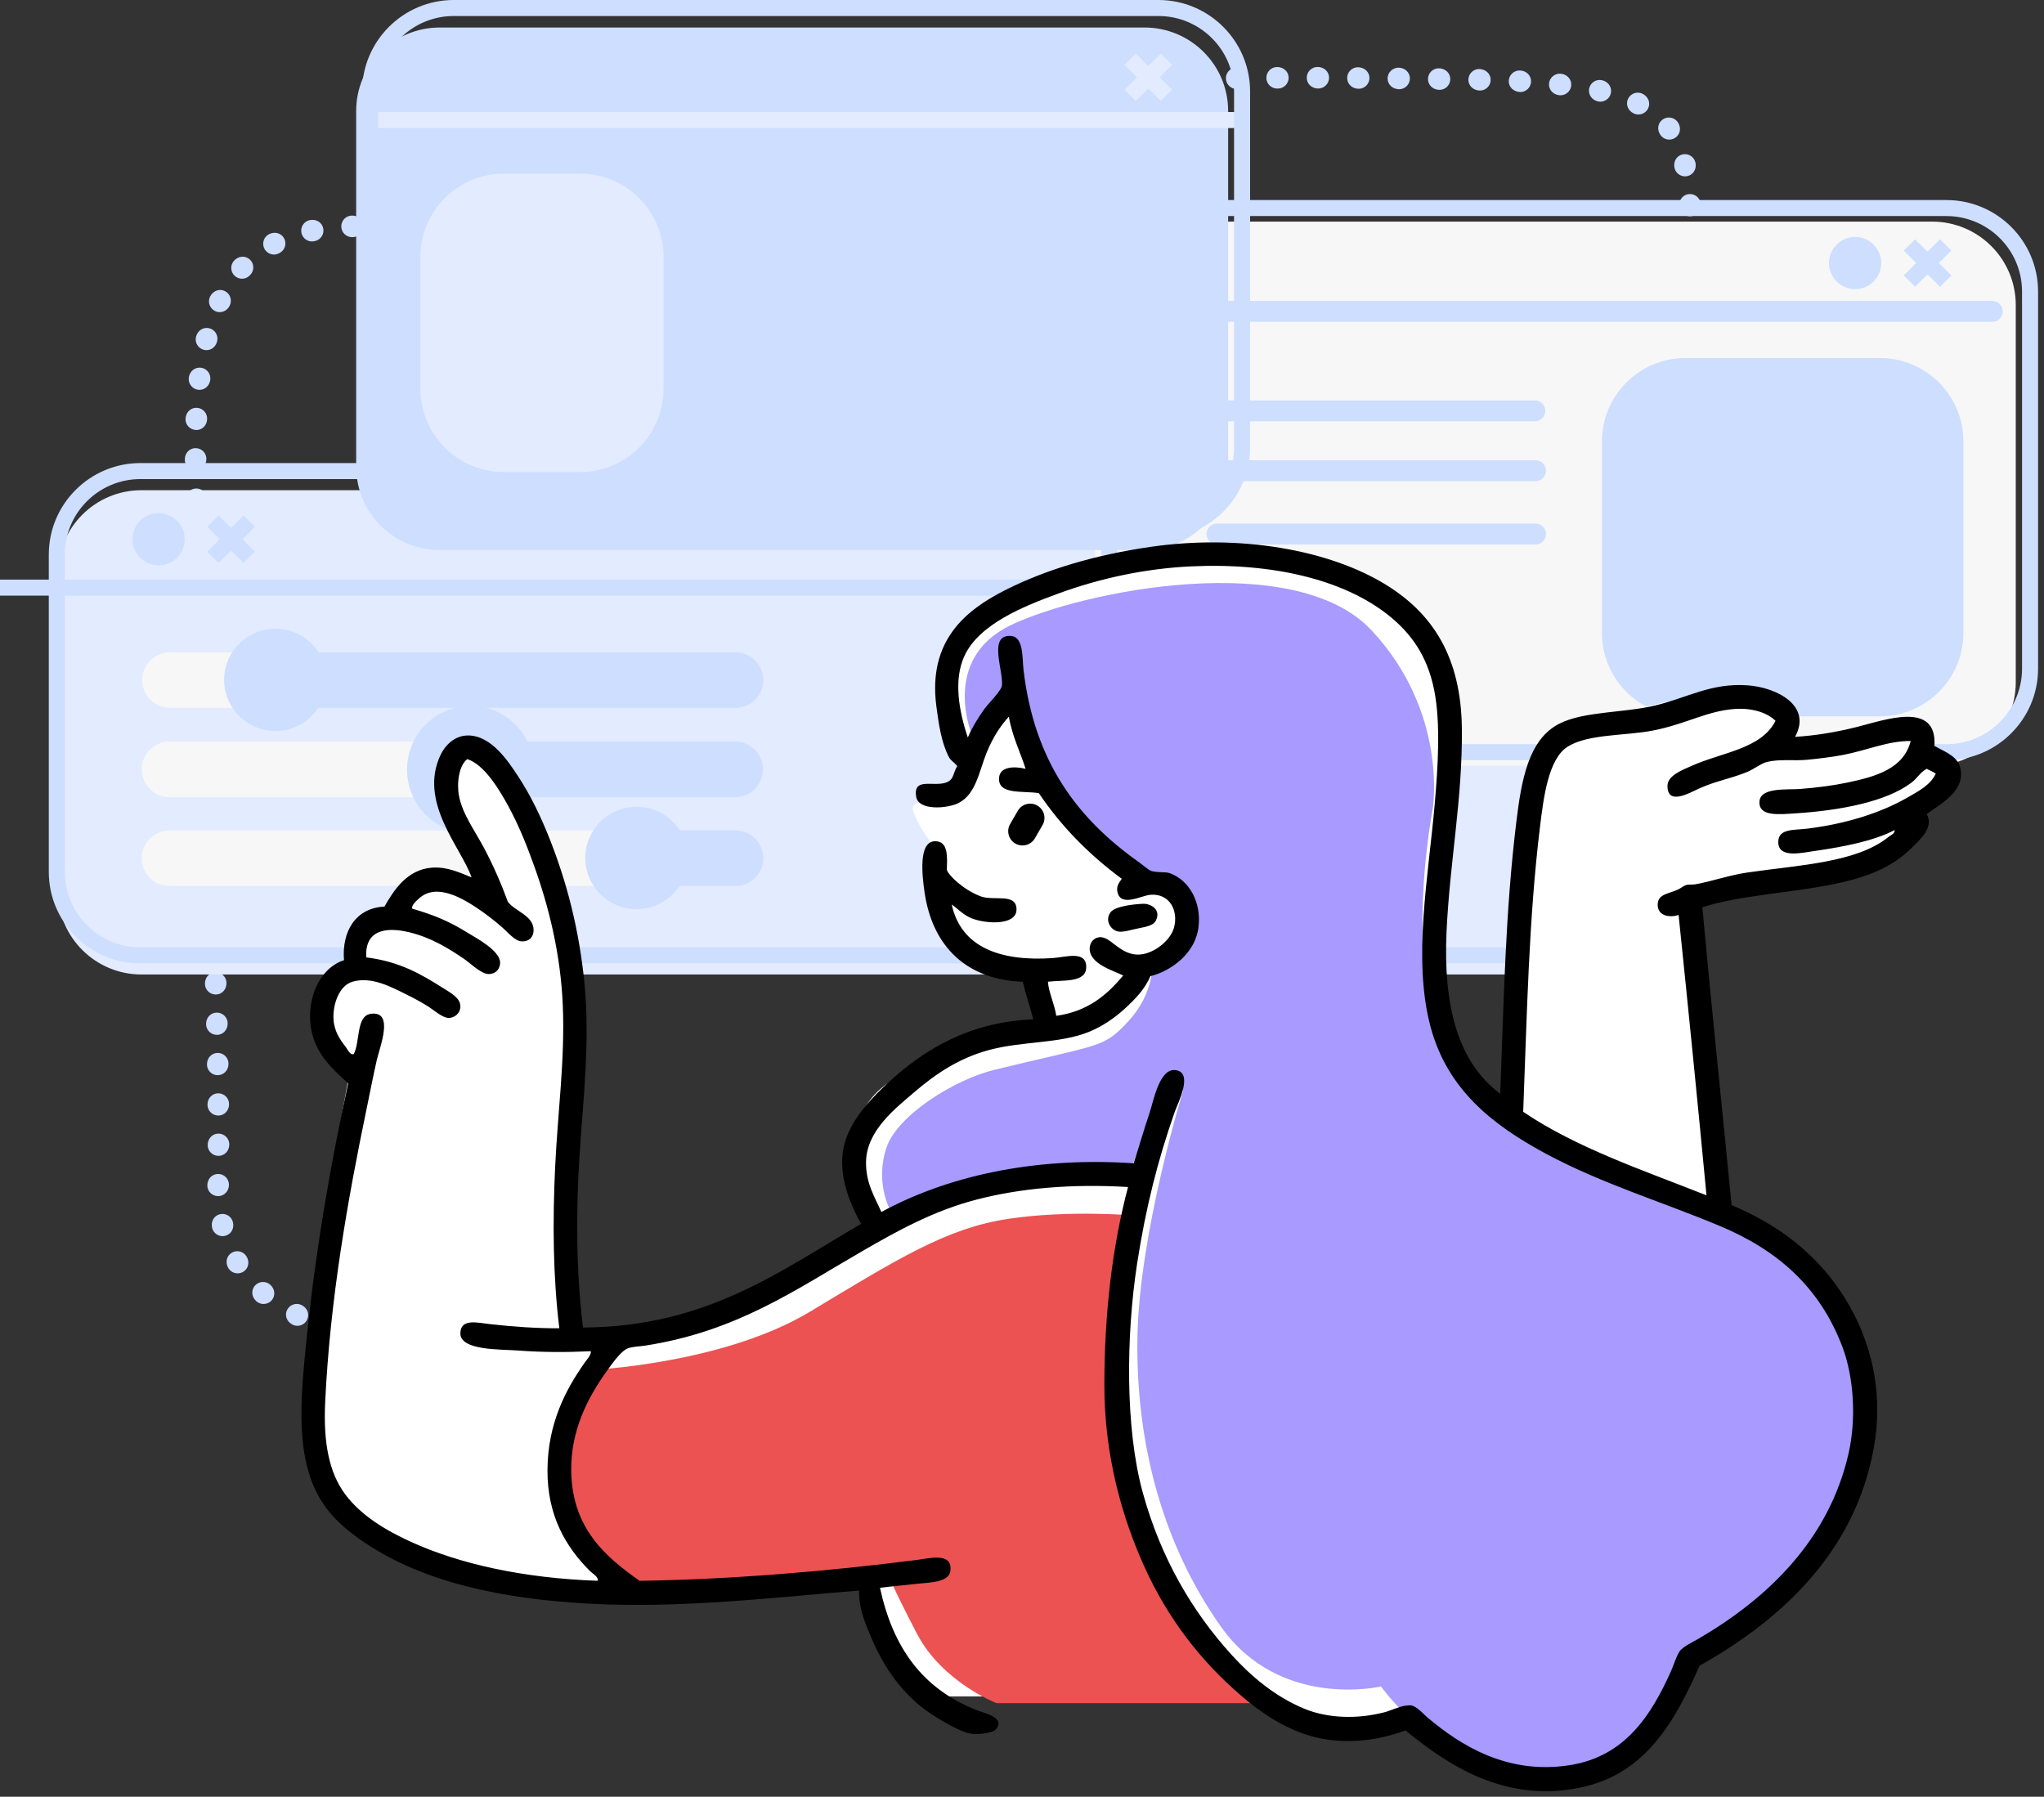 <svg width="215" height="189" viewBox="0 0 215 189" fill="none" xmlns="http://www.w3.org/2000/svg">
<rect x="0" y="0" width="215" height="189" fill="#333333" stroke="none"/>
<g clip-path="url(#clip0)">
<path d="M39.504 141.486C38.763 141.46 38.275 140.933 38.298 140.308C38.321 139.683 38.855 139.193 39.475 139.216C40.15 139.229 40.651 139.742 40.642 140.367C40.632 140.986 40.127 141.486 39.504 141.486ZM35.292 140.871C35.203 140.871 35.111 140.861 35.018 140.838C34.339 140.67 33.967 140.055 34.115 139.449C34.267 138.84 34.88 138.469 35.49 138.62C36.169 138.788 36.541 139.403 36.393 140.009C36.264 140.525 35.803 140.871 35.292 140.871ZM31.28 139.462C31.116 139.462 30.951 139.426 30.793 139.35C30.157 139.041 29.919 138.363 30.193 137.801C30.466 137.238 31.145 137.001 31.709 137.274C32.335 137.574 32.576 138.248 32.306 138.814C32.111 139.225 31.706 139.462 31.28 139.462ZM27.721 137.169C27.457 137.169 27.193 137.077 26.979 136.892C26.445 136.425 26.399 135.708 26.814 135.237C27.23 134.767 27.948 134.72 28.416 135.135C28.937 135.586 28.99 136.303 28.581 136.777C28.354 137.034 28.037 137.169 27.721 137.169ZM24.995 133.944C24.609 133.944 24.233 133.746 24.019 133.394C23.66 132.782 23.841 132.088 24.382 131.772C24.922 131.456 25.618 131.637 25.938 132.177C26.294 132.766 26.119 133.463 25.578 133.786C25.394 133.891 25.193 133.944 24.995 133.944ZM23.416 130.031C22.902 130.031 22.437 129.682 22.312 129.163C22.15 128.471 22.533 127.863 23.142 127.721C23.752 127.58 24.362 127.961 24.504 128.57C24.665 129.241 24.289 129.854 23.68 129.998C23.591 130.021 23.502 130.031 23.416 130.031ZM22.945 125.822C22.318 125.822 21.807 125.326 21.807 124.697C21.807 123.996 22.315 123.489 22.945 123.489C23.571 123.489 24.082 123.996 24.082 124.625C24.082 125.306 23.571 125.822 22.945 125.822ZM22.981 121.587C22.355 121.587 21.844 121.081 21.844 120.452C21.847 119.748 22.355 119.244 22.981 119.244C23.617 119.248 24.121 119.761 24.118 120.386C24.115 121.081 23.607 121.587 22.981 121.587ZM22.961 117.346C22.338 117.346 21.831 116.842 21.824 116.22C21.814 115.529 22.315 115.013 22.945 115.006C23.581 115.006 24.088 115.503 24.095 116.125C24.102 116.832 23.594 117.342 22.968 117.349C22.968 117.346 22.964 117.346 22.961 117.346ZM22.902 113.101C22.285 113.101 21.778 112.607 21.768 111.988C21.758 111.281 22.259 110.768 22.885 110.758C23.512 110.745 24.029 111.251 24.036 111.877C24.049 112.568 23.551 113.088 22.925 113.097C22.915 113.101 22.908 113.101 22.902 113.101ZM22.809 108.856C22.196 108.856 21.692 108.369 21.676 107.753C21.659 107.046 22.16 106.529 22.786 106.516C23.413 106.506 23.933 107 23.947 107.628C23.966 108.319 23.472 108.843 22.842 108.859C22.829 108.856 22.819 108.856 22.809 108.856ZM22.691 104.614C22.078 104.614 21.573 104.127 21.557 103.512C21.534 102.821 22.025 102.294 22.651 102.274C23.274 102.248 23.805 102.742 23.825 103.37C23.844 104.078 23.35 104.598 22.724 104.614C22.714 104.614 22.704 104.614 22.691 104.614ZM22.556 100.372C21.946 100.372 21.442 99.889 21.422 99.276C21.399 98.579 21.89 98.052 22.516 98.033C23.136 98.013 23.67 98.5 23.689 99.129C23.713 99.826 23.221 100.353 22.595 100.372C22.582 100.372 22.569 100.372 22.556 100.372ZM22.407 96.131C21.797 96.131 21.293 95.647 21.273 95.035C21.244 94.344 21.732 93.814 22.358 93.791C22.988 93.765 23.515 94.252 23.538 94.877C23.561 95.584 23.073 96.108 22.444 96.131C22.434 96.131 22.421 96.131 22.407 96.131ZM22.246 91.892C21.639 91.892 21.138 91.415 21.112 90.803C21.086 90.096 21.577 89.572 22.206 89.549C22.826 89.526 23.36 90.017 23.38 90.642C23.409 91.333 22.922 91.859 22.295 91.886C22.276 91.889 22.262 91.892 22.246 91.892ZM22.074 87.651C21.468 87.651 20.967 87.173 20.941 86.565C20.911 85.867 21.399 85.337 22.025 85.311C22.654 85.285 23.182 85.772 23.205 86.397C23.235 87.094 22.747 87.624 22.121 87.651C22.107 87.651 22.091 87.651 22.074 87.651ZM21.896 83.409C21.29 83.409 20.789 82.932 20.763 82.323C20.73 81.632 21.214 81.099 21.84 81.069C22.47 81.043 23.001 81.523 23.03 82.148C23.06 82.856 22.572 83.382 21.946 83.409C21.929 83.409 21.913 83.409 21.896 83.409ZM21.715 79.171C21.109 79.171 20.608 78.693 20.581 78.081C20.548 77.39 21.033 76.86 21.659 76.828C22.292 76.798 22.819 77.282 22.849 77.907C22.879 78.614 22.391 79.141 21.765 79.167C21.748 79.171 21.732 79.171 21.715 79.171ZM21.531 74.925C20.924 74.925 20.42 74.448 20.397 73.836C20.364 73.145 20.848 72.615 21.474 72.582C22.104 72.553 22.635 73.037 22.664 73.662C22.694 74.369 22.206 74.896 21.58 74.922C21.564 74.925 21.547 74.925 21.531 74.925ZM21.346 70.687C20.739 70.687 20.238 70.21 20.212 69.598C20.179 68.907 20.664 68.374 21.29 68.344C21.919 68.314 22.45 68.798 22.48 69.424C22.509 70.131 22.022 70.657 21.395 70.684C21.379 70.687 21.363 70.687 21.346 70.687ZM21.165 66.445C20.558 66.445 20.057 65.968 20.031 65.359C19.998 64.668 20.482 64.135 21.109 64.106C21.735 64.079 22.269 64.56 22.299 65.185C22.328 65.893 21.84 66.419 21.214 66.445C21.198 66.445 21.181 66.445 21.165 66.445ZM20.987 62.207C20.38 62.207 19.876 61.73 19.853 61.118C19.82 60.427 20.304 59.897 20.931 59.864C21.567 59.834 22.091 60.318 22.121 60.943C22.15 61.651 21.662 62.177 21.036 62.204C21.016 62.204 21 62.207 20.987 62.207ZM178.713 60.97C178.107 60.97 177.603 60.493 177.579 59.88C177.55 59.183 178.038 58.653 178.664 58.627C179.303 58.6 179.821 59.087 179.844 59.713C179.874 60.41 179.386 60.94 178.759 60.966C178.746 60.97 178.73 60.97 178.713 60.97ZM20.802 57.965C20.196 57.965 19.691 57.488 19.668 56.876C19.639 56.178 20.126 55.649 20.753 55.622C21.386 55.599 21.91 56.083 21.933 56.708C21.962 57.409 21.474 57.936 20.848 57.962C20.832 57.965 20.815 57.965 20.802 57.965ZM178.545 56.721C177.932 56.721 177.428 56.234 177.411 55.619C177.408 55.563 179.679 55.468 179.679 55.468L178.545 55.514L179.679 55.468C179.699 56.182 179.204 56.702 178.578 56.718C178.565 56.721 178.555 56.721 178.545 56.721ZM20.647 53.724C20.034 53.724 19.53 53.237 19.513 52.621C19.49 51.93 19.981 51.404 20.608 51.384C21.231 51.358 21.761 51.851 21.781 52.48C21.801 53.187 21.306 53.707 20.68 53.727C20.667 53.724 20.657 53.724 20.647 53.724ZM178.387 52.477C177.774 52.477 177.27 51.989 177.253 51.374C177.227 50.69 177.711 50.163 178.341 50.137C178.977 50.114 179.498 50.597 179.521 51.223C179.541 51.937 179.046 52.46 178.42 52.477C178.41 52.477 178.4 52.477 178.387 52.477ZM20.575 49.482C19.948 49.482 19.438 48.975 19.438 48.347C19.434 47.656 19.939 47.142 20.565 47.139C21.207 47.145 21.705 47.639 21.709 48.264C21.709 48.972 21.201 49.482 20.575 49.482ZM178.245 48.228C177.639 48.228 177.134 47.751 177.111 47.139C177.092 46.425 177.586 45.902 178.212 45.885C178.858 45.885 179.363 46.372 179.379 46.988C179.406 47.672 178.918 48.199 178.291 48.225C178.275 48.228 178.258 48.228 178.245 48.228ZM20.651 45.237C19.975 45.211 19.49 44.681 19.513 44.056C19.546 43.348 20.077 42.864 20.706 42.897C21.333 42.927 21.817 43.46 21.788 44.085C21.761 44.76 21.257 45.237 20.651 45.237ZM178.113 43.98C177.5 43.98 176.996 43.493 176.98 42.877C176.96 42.18 177.454 41.657 178.084 41.64C178.73 41.64 179.234 42.127 179.251 42.743C179.27 43.444 178.776 43.964 178.15 43.98C178.136 43.98 178.127 43.98 178.113 43.98ZM20.983 41.008C20.941 41.008 20.894 41.005 20.852 41.002C20.229 40.929 19.784 40.367 19.856 39.745C19.942 39.044 20.509 38.603 21.132 38.679C21.755 38.754 22.196 39.32 22.121 39.942C22.041 40.584 21.55 41.008 20.983 41.008ZM178.005 39.735C177.385 39.735 176.877 39.238 176.871 38.616C176.851 37.932 177.345 37.412 177.975 37.395C178.621 37.395 179.125 37.882 179.142 38.498C179.152 39.212 178.651 39.725 178.024 39.735C178.015 39.735 178.008 39.735 178.005 39.735ZM21.722 36.833C21.633 36.833 21.54 36.823 21.448 36.8C20.838 36.648 20.466 36.036 20.617 35.427C20.786 34.749 21.402 34.378 22.009 34.526C22.618 34.677 22.991 35.289 22.839 35.898C22.697 36.487 22.233 36.833 21.722 36.833ZM177.916 35.487C177.303 35.487 176.798 35 176.782 34.384C176.772 33.67 177.273 33.154 177.899 33.147C178.535 33.147 179.043 33.644 179.05 34.266C179.066 34.95 178.575 35.47 177.945 35.487C177.939 35.487 177.929 35.487 177.916 35.487ZM23.116 32.834C22.951 32.834 22.786 32.798 22.628 32.722C22.061 32.453 21.821 31.775 22.091 31.212C22.401 30.577 23.08 30.34 23.643 30.613C24.207 30.886 24.444 31.564 24.171 32.127C23.947 32.597 23.538 32.834 23.116 32.834ZM177.863 31.238C177.243 31.238 176.736 30.741 176.729 30.119C176.729 29.405 177.237 28.895 177.863 28.895C178.489 28.895 179 29.402 179 30.031C179.01 30.715 178.509 31.229 177.879 31.238C177.876 31.238 177.87 31.238 177.863 31.238ZM25.46 29.32C25.183 29.32 24.906 29.221 24.688 29.017C24.227 28.593 24.2 27.875 24.626 27.415C25.107 26.898 25.825 26.875 26.284 27.303C26.742 27.73 26.765 28.448 26.336 28.905C26.069 29.198 25.763 29.32 25.46 29.32ZM177.863 26.99C177.237 26.99 176.726 26.483 176.726 25.855C176.726 25.154 177.233 24.647 177.863 24.647C178.489 24.647 179 25.154 179 25.782C179 26.483 178.489 26.99 177.863 26.99ZM28.822 26.776C28.41 26.776 28.014 26.552 27.81 26.161C27.523 25.605 27.741 24.92 28.297 24.634C28.921 24.315 29.606 24.532 29.893 25.088C30.18 25.644 29.962 26.329 29.405 26.615C29.174 26.733 28.996 26.776 28.822 26.776ZM32.816 25.397C32.289 25.397 31.818 25.029 31.706 24.496C31.577 23.884 31.969 23.282 32.583 23.153C33.278 23.012 33.878 23.41 34 24.025C34.125 24.641 33.726 25.236 33.11 25.361C32.971 25.391 32.896 25.397 32.816 25.397ZM49.785 25.016C49.162 25.016 48.654 24.512 48.651 23.89C48.648 23.265 49.152 22.752 49.778 22.748C50.487 22.748 50.995 23.255 50.995 23.88C50.995 24.506 50.487 25.016 49.858 25.016C49.792 25.016 49.788 25.016 49.785 25.016ZM45.605 25.016C44.897 25.012 44.392 24.499 44.396 23.874C44.399 23.252 44.907 22.748 45.53 22.748C46.232 22.748 46.739 23.255 46.739 23.884C46.743 24.509 46.232 25.016 45.605 25.016ZM41.357 24.986C40.642 24.976 40.141 24.463 40.147 23.834C40.157 23.212 40.661 22.715 41.281 22.715C41.99 22.719 42.494 23.232 42.491 23.857C42.487 24.483 41.98 24.986 41.357 24.986ZM54.04 24.98C53.421 24.98 52.913 24.483 52.907 23.861C52.897 23.235 53.401 22.719 54.027 22.712C54.729 22.699 55.243 23.203 55.253 23.831C55.263 24.456 54.759 24.973 54.133 24.98C54.05 24.98 54.044 24.98 54.04 24.98ZM37.032 24.947C36.416 24.947 35.908 24.453 35.898 23.834C35.885 23.209 36.383 22.689 37.009 22.676C37.718 22.666 38.229 23.16 38.242 23.785C38.255 24.41 37.757 24.93 37.128 24.943C37.049 24.947 37.039 24.947 37.032 24.947ZM58.292 24.904C57.676 24.904 57.168 24.41 57.158 23.792C57.145 23.166 57.643 22.646 58.273 22.633C58.988 22.63 59.492 23.117 59.505 23.742C59.519 24.367 59.021 24.887 58.395 24.901C58.309 24.904 58.299 24.904 58.292 24.904ZM62.544 24.776C61.935 24.776 61.43 24.292 61.41 23.68C61.387 23.055 61.879 22.528 62.508 22.508C63.197 22.482 63.731 22.966 63.754 23.591C63.78 24.216 63.293 24.746 62.666 24.769C62.571 24.776 62.557 24.776 62.544 24.776ZM66.793 24.588C66.193 24.588 65.692 24.121 65.659 23.515C65.626 22.89 66.104 22.354 66.73 22.321C67.439 22.291 67.97 22.771 67.999 23.397C68.029 24.022 67.545 24.555 66.918 24.585C66.836 24.588 66.816 24.588 66.793 24.588ZM71.042 24.331C70.448 24.331 69.951 23.874 69.911 23.275C69.868 22.65 70.34 22.11 70.966 22.067C71.662 22.018 72.202 22.485 72.248 23.107C72.294 23.732 71.826 24.275 71.2 24.321C71.091 24.331 71.065 24.331 71.042 24.331ZM75.281 23.982C74.704 23.982 74.209 23.545 74.15 22.956C74.091 22.334 74.549 21.778 75.172 21.718C75.867 21.653 76.424 22.107 76.484 22.732C76.543 23.354 76.088 23.91 75.462 23.969C75.353 23.979 75.317 23.982 75.281 23.982ZM79.51 23.515C78.949 23.515 78.461 23.101 78.386 22.528C78.303 21.906 78.742 21.337 79.365 21.258C80.07 21.172 80.637 21.613 80.713 22.235C80.788 22.857 80.347 23.423 79.724 23.499C79.608 23.512 79.556 23.515 79.51 23.515ZM83.715 22.88C83.175 22.88 82.697 22.495 82.598 21.949C82.486 21.333 82.898 20.744 83.514 20.633C84.213 20.511 84.8 20.925 84.909 21.544C85.014 22.163 84.599 22.748 83.982 22.854C83.851 22.873 83.781 22.88 83.715 22.88ZM177.764 22.752C177.164 22.752 176.663 22.284 176.63 21.679C176.591 20.981 177.072 20.445 177.698 20.412C178.321 20.382 178.862 20.856 178.895 21.482C178.934 22.179 178.453 22.715 177.827 22.748C177.807 22.752 177.784 22.752 177.764 22.752ZM87.872 21.985C87.368 21.985 86.906 21.646 86.774 21.136C86.616 20.53 86.979 19.912 87.588 19.754C88.254 19.573 88.877 19.932 89.042 20.537C89.207 21.143 88.847 21.765 88.244 21.929C88.063 21.972 87.967 21.985 87.872 21.985ZM91.893 20.61C91.461 20.61 91.053 20.363 90.862 19.948C90.601 19.379 90.852 18.704 91.422 18.444C92.055 18.151 92.73 18.401 92.994 18.967C93.258 19.537 93.01 20.208 92.44 20.471C92.213 20.577 92.051 20.61 91.893 20.61ZM177.24 18.549C176.726 18.549 176.261 18.197 176.136 17.677C175.981 16.99 176.363 16.378 176.976 16.243C177.586 16.105 178.196 16.486 178.334 17.095C178.492 17.763 178.117 18.375 177.504 18.52C177.415 18.54 177.326 18.549 177.24 18.549ZM95.156 18.036C94.975 18.036 94.794 17.993 94.622 17.901C94.069 17.605 93.861 16.917 94.158 16.368C94.464 15.766 95.15 15.545 95.707 15.828C96.267 16.111 96.488 16.796 96.204 17.352C95.954 17.819 95.562 18.036 95.156 18.036ZM175.582 14.683C175.236 14.683 174.896 14.525 174.676 14.226C174.264 13.676 174.362 12.965 174.863 12.59C175.364 12.212 176.076 12.314 176.455 12.814C176.867 13.377 176.765 14.091 176.258 14.463C176.053 14.611 175.816 14.683 175.582 14.683ZM96.798 14.318C96.475 14.318 96.155 14.183 95.931 13.916C95.525 13.439 95.585 12.722 96.063 12.317C96.61 11.863 97.325 11.929 97.727 12.409C98.129 12.889 98.064 13.607 97.582 14.005C97.319 14.229 97.058 14.318 96.798 14.318ZM100.559 12.399C100.087 12.399 99.646 12.103 99.484 11.629C99.283 11.037 99.6 10.392 100.193 10.191C100.869 9.967 101.511 10.29 101.706 10.886C101.903 11.481 101.58 12.123 100.984 12.317C100.803 12.38 100.681 12.399 100.559 12.399ZM172.339 12.044C172.167 12.044 171.996 12.004 171.831 11.925C171.215 11.626 170.977 10.948 171.251 10.385C171.524 9.823 172.203 9.586 172.767 9.859C173.407 10.178 173.634 10.859 173.354 11.419C173.156 11.813 172.754 12.044 172.339 12.044ZM104.672 11.333C104.142 11.333 103.67 10.961 103.561 10.425C103.436 9.809 103.835 9.214 104.448 9.089C105.137 8.951 105.737 9.349 105.859 9.964C105.981 10.579 105.582 11.175 104.969 11.297C104.824 11.326 104.748 11.333 104.672 11.333ZM168.33 10.695C168.251 10.695 168.169 10.685 168.087 10.668C167.421 10.52 167.025 9.911 167.16 9.299C167.296 8.687 167.892 8.302 168.505 8.437C169.184 8.585 169.573 9.191 169.441 9.803C169.323 10.336 168.851 10.695 168.33 10.695ZM108.898 10.639C108.338 10.639 107.84 10.231 107.761 9.661C107.675 9.039 108.094 8.47 108.713 8.385C109.376 8.292 109.966 8.724 110.052 9.345C110.137 9.967 109.719 10.537 109.099 10.622C109.003 10.635 108.951 10.639 108.898 10.639ZM113.094 10.165C112.514 10.165 112.019 9.727 111.963 9.138C111.904 8.516 112.362 7.96 112.985 7.901C113.69 7.835 114.241 8.296 114.297 8.921C114.353 9.546 113.892 10.096 113.269 10.152C113.166 10.165 113.13 10.165 113.094 10.165ZM164.141 10.023C164.098 10.023 164.059 10.02 164.016 10.017C163.32 9.941 162.869 9.382 162.938 8.76C163.007 8.138 163.568 7.687 164.191 7.756C164.886 7.832 165.338 8.391 165.268 9.016C165.206 9.592 164.715 10.023 164.141 10.023ZM117.366 9.832C116.772 9.832 116.258 9.375 116.219 8.776C116.176 8.151 116.631 7.611 117.257 7.569C117.923 7.526 118.483 7.993 118.526 8.618C118.569 9.243 118.114 9.783 117.488 9.826C117.418 9.829 117.392 9.832 117.366 9.832ZM159.909 9.684C159.147 9.645 158.666 9.109 158.702 8.483C158.735 7.858 159.279 7.378 159.899 7.414C160.598 7.453 161.079 7.986 161.043 8.612C161.01 9.217 160.509 9.684 159.909 9.684ZM121.581 9.605C120.975 9.605 120.474 9.128 120.448 8.516C120.421 7.891 120.909 7.361 121.535 7.338C122.218 7.305 122.758 7.789 122.791 8.414C122.821 9.039 122.336 9.573 121.71 9.602C121.611 9.602 121.598 9.605 121.581 9.605ZM155.663 9.526C154.938 9.51 154.441 8.993 154.454 8.368C154.467 7.749 154.971 7.259 155.588 7.259C156.319 7.279 156.814 7.799 156.797 8.424C156.784 9.039 156.277 9.526 155.663 9.526ZM151.415 9.454C150.699 9.444 150.195 8.931 150.205 8.302C150.215 7.68 150.719 7.183 151.339 7.183C152.064 7.197 152.562 7.717 152.549 8.342C152.539 8.96 152.031 9.454 151.415 9.454ZM125.833 9.451C125.22 9.451 124.716 8.964 124.7 8.348C124.683 7.723 125.178 7.2 125.804 7.183C126.522 7.18 127.027 7.667 127.043 8.283C127.06 8.908 126.565 9.431 125.939 9.447C125.853 9.451 125.843 9.451 125.833 9.451ZM147.166 9.388C146.451 9.378 145.946 8.865 145.956 8.237C145.966 7.611 146.494 7.118 147.107 7.118C147.809 7.128 148.31 7.641 148.3 8.269C148.293 8.891 147.786 9.388 147.166 9.388ZM130.082 9.362C129.462 9.362 128.955 8.865 128.948 8.243C128.938 7.618 129.443 7.101 130.069 7.095C130.774 7.095 131.282 7.585 131.292 8.204C131.305 8.829 130.807 9.349 130.181 9.362C130.095 9.362 130.089 9.362 130.082 9.362ZM142.914 9.339C142.205 9.336 141.701 8.822 141.704 8.197C141.708 7.575 142.215 7.072 142.838 7.072C143.553 7.081 144.054 7.595 144.048 8.22C144.041 8.842 143.534 9.339 142.914 9.339ZM134.337 9.316C133.714 9.316 133.207 8.812 133.204 8.19C133.2 7.565 133.705 7.052 134.331 7.049C135.04 7.049 135.547 7.555 135.547 8.181C135.547 8.806 135.04 9.316 134.41 9.316C134.341 9.316 134.341 9.316 134.337 9.316ZM138.662 9.313C137.96 9.313 137.452 8.806 137.452 8.177C137.452 7.552 137.96 7.042 138.589 7.042C139.298 7.045 139.802 7.559 139.799 8.184C139.793 8.809 139.285 9.313 138.662 9.313Z" fill="#CDDEFF"/>
<path fill-rule="evenodd" clip-rule="evenodd" d="M14.882 51.565H163.346C168.205 51.565 172.144 55.497 172.144 60.348V93.725C172.144 98.576 168.205 102.508 163.346 102.508H14.882C10.023 102.508 6.084 98.576 6.084 93.725V60.348C6.084 55.497 10.023 51.565 14.882 51.565Z" fill="#E2EBFF"/>
<path fill-rule="evenodd" clip-rule="evenodd" d="M67.62 90.385C67.432 89.358 67.366 88.361 67.34 87.358H17.826C16.21 87.358 14.902 88.664 14.902 90.276C14.902 91.889 16.21 93.195 17.826 93.195H67.703C67.732 92.257 67.765 91.32 67.62 90.385Z" fill="#F7F7F7"/>
<path fill-rule="evenodd" clip-rule="evenodd" d="M77.357 87.355H67.34C67.367 88.358 67.433 89.355 67.621 90.382C67.766 91.32 67.733 92.254 67.703 93.192H77.354C78.969 93.192 80.278 91.886 80.278 90.273C80.281 88.664 78.972 87.355 77.357 87.355Z" fill="#CDDEFF"/>
<path fill-rule="evenodd" clip-rule="evenodd" d="M17.878 68.624C16.263 68.624 14.955 69.93 14.955 71.539C14.955 73.152 16.263 74.458 17.878 74.458H30.028C29.968 72.507 29.916 70.559 29.771 68.624H17.878Z" fill="#F7F7F7"/>
<path fill-rule="evenodd" clip-rule="evenodd" d="M77.357 68.624H29.77C29.916 70.559 29.968 72.507 30.028 74.458H77.357C78.972 74.458 80.281 73.152 80.281 71.539C80.281 69.93 78.972 68.624 77.357 68.624Z" fill="#CDDEFF"/>
<path fill-rule="evenodd" clip-rule="evenodd" d="M17.832 78.002C16.214 78.002 14.902 79.312 14.902 80.928C14.902 82.543 16.214 83.853 17.832 83.853H51.453C51.107 81.918 51.07 79.937 50.685 77.999H17.832V78.002Z" fill="#F7F7F7"/>
<path fill-rule="evenodd" clip-rule="evenodd" d="M77.318 78.002H50.685C51.071 79.941 51.107 81.922 51.453 83.857H77.318C78.936 83.857 80.248 82.547 80.248 80.931C80.248 79.312 78.936 78.002 77.318 78.002Z" fill="#CDDEFF"/>
<path fill-rule="evenodd" clip-rule="evenodd" d="M66.961 84.87C69.941 84.87 72.357 87.279 72.357 90.25C72.357 93.222 69.941 95.63 66.961 95.63C63.981 95.63 61.562 93.222 61.562 90.25C61.562 87.279 63.981 84.87 66.961 84.87Z" fill="#CDDEFF"/>
<path fill-rule="evenodd" clip-rule="evenodd" d="M28.97 66.139C31.949 66.139 34.365 68.545 34.365 71.513C34.365 74.481 31.949 76.89 28.97 76.89C25.99 76.89 23.577 74.485 23.577 71.513C23.577 68.545 25.993 66.139 28.97 66.139Z" fill="#CDDEFF"/>
<path fill-rule="evenodd" clip-rule="evenodd" d="M49.488 74.258C53.173 74.258 56.159 77.255 56.159 80.954C56.159 84.653 53.173 87.651 49.488 87.651C45.803 87.651 42.816 84.653 42.816 80.954C42.816 77.255 45.803 74.258 49.488 74.258Z" fill="#CDDEFF"/>
<path d="M163.238 101.337H14.773C9.456 101.337 5.132 97.019 5.132 91.711V58.334C5.132 53.026 9.456 48.709 14.773 48.709H163.238C168.554 48.709 172.879 53.026 172.879 58.334V91.711C172.879 97.019 168.554 101.337 163.238 101.337ZM14.773 50.394C10.386 50.394 6.816 53.954 6.816 58.334V91.711C6.816 96.091 10.386 99.652 14.773 99.652H163.238C167.625 99.652 171.191 96.088 171.191 91.711V58.334C171.191 53.954 167.621 50.394 163.238 50.394H14.773Z" fill="#CDDEFF"/>
<path d="M132.336 60.97H0V62.655H132.336V60.97Z" fill="#CDDEFF"/>
<path fill-rule="evenodd" clip-rule="evenodd" d="M123.977 23.311H203.233C208.091 23.311 212.03 27.244 212.03 32.094V71.767C212.03 76.617 208.091 80.549 203.233 80.549H123.977C119.119 80.549 115.18 76.617 115.18 71.767V32.094C115.176 27.244 119.119 23.311 123.977 23.311Z" fill="#F7F7F7"/>
<path fill-rule="evenodd" clip-rule="evenodd" d="M177.299 37.659H197.725C202.583 37.659 206.522 41.591 206.522 46.441V66.571C206.522 71.421 202.583 75.353 197.725 75.353H177.299C172.44 75.353 168.501 71.421 168.501 66.571V46.441C168.501 41.591 172.44 37.659 177.299 37.659Z" fill="#CDDEFF"/>
<path d="M204.736 79.964H125.481C120.164 79.964 115.839 75.646 115.839 70.338V30.669C115.839 25.361 120.164 21.044 125.481 21.044H204.736C210.053 21.044 214.377 25.361 214.377 30.669V70.342C214.374 75.646 210.049 79.964 204.736 79.964ZM125.481 22.726C121.093 22.726 117.524 26.289 117.524 30.666V70.338C117.524 74.718 121.093 78.279 125.481 78.279H204.736C209.123 78.279 212.69 74.718 212.69 70.338V30.669C212.69 26.289 209.12 22.729 204.736 22.729H125.481V22.726Z" fill="#CDDEFF"/>
<path fill-rule="evenodd" clip-rule="evenodd" d="M50.566 92.922C50.566 92.922 47.563 86.874 46.726 84.208C45.892 81.543 46.7 76.235 50.006 78.562C53.312 80.888 58.764 90.77 59.706 98.148C60.593 105.081 59.505 116.707 59.288 126.03C59.103 133.904 59.848 140.18 59.848 140.18C59.848 140.18 67.01 140.627 73.039 138.436C79.068 136.241 90.977 129.235 90.977 129.235C90.977 129.235 86.688 118.609 93.35 113.969C101.656 108.184 109.056 108.043 109.056 108.043L108.568 102.327C108.568 102.327 100.862 101.537 98.587 96.331C96.313 91.129 97.889 88.595 97.889 88.595C97.889 88.595 96.847 87.259 96.145 85.597C95.44 83.935 97.77 84.6 99.006 83.507C100.242 82.412 101.659 79.536 101.659 79.536C101.659 79.536 94.21 69.456 104.102 63.296C113.994 57.136 145.824 53.553 150.096 67.548C154.371 81.543 147.551 104.334 152.749 110.975C157.944 117.612 158.402 117.316 158.402 117.316C158.402 117.316 159.015 94.419 160.008 89.016C161 83.613 160.743 77.008 166.217 75.844C171.696 74.679 179.814 72.714 182.411 72.497C185.009 72.28 188.832 72.954 187.576 74.797C186.317 76.64 185.833 78.772 185.833 78.772C185.833 78.772 190.566 78.795 193.79 77.936C197.017 77.078 200.481 74.84 201.259 76.61C202.037 78.384 201.259 79.539 201.259 79.539C201.259 79.539 206.493 78.344 205.026 80.654C203.563 82.961 201.954 84.699 201.954 84.699C201.954 84.699 202.482 87.249 199.093 88.812C195.705 90.375 187.791 91.685 184.435 92.228C181.08 92.771 177.454 93.969 177.454 93.969L180.384 126.731C180.384 126.731 199.769 134.148 195.879 150.289C191.99 166.429 178.36 173.85 178.36 173.85C178.36 173.85 173.176 186.809 163.703 186.536C154.229 186.262 147.439 180.402 147.439 180.402C147.439 180.402 141.922 182.735 137.597 181.448C133.276 180.161 131.733 178.45 131.733 178.45H98.449C98.449 178.45 95.331 176.693 93.353 173.85C91.376 171.01 90.772 166.044 90.772 166.044C90.772 166.044 74.977 168.341 59.713 166.949C44.448 165.561 32.74 161.28 32.701 147.291C32.661 133.305 36.749 112.999 36.749 112.999C36.749 112.999 31.224 108.296 33.746 104.423C36.267 100.553 36.887 101.146 36.887 101.146C36.887 101.146 37.599 97.194 38.842 96.614C40.081 96.035 41.422 96.196 41.422 96.196C41.422 96.196 41.904 91.873 44.702 91.665C47.504 91.458 50.566 92.922 50.566 92.922Z" fill="white"/>
<path fill-rule="evenodd" clip-rule="evenodd" d="M46.261 2.893H120.385C125.243 2.893 129.182 6.825 129.182 11.675V49.077C129.182 53.928 125.243 57.86 120.385 57.86H46.261C41.403 57.86 37.464 53.928 37.464 49.077V11.675C37.464 6.825 41.403 2.893 46.261 2.893Z" fill="#CDDEFF"/>
<path d="M130.649 11.784H38.931V13.469H130.649V11.784Z" fill="#E2EBFF"/>
<path d="M120.899 40.331H73.682C73.217 40.331 72.838 39.952 72.838 39.488C72.838 39.024 73.214 38.646 73.682 38.646H120.899C121.364 38.646 121.743 39.024 121.743 39.488C121.74 39.952 121.364 40.331 120.899 40.331Z" fill="#CDDEFF"/>
<path d="M77.275 47.432C77.024 47.432 76.777 47.32 76.612 47.109C76.326 46.744 76.388 46.214 76.754 45.928L78.577 44.5L76.711 43.177C76.332 42.907 76.243 42.384 76.513 42.002C76.78 41.624 77.308 41.535 77.69 41.805L80.475 43.779C80.693 43.934 80.825 44.181 80.831 44.444C80.838 44.711 80.719 44.961 80.508 45.125L77.796 47.248C77.641 47.373 77.456 47.432 77.275 47.432Z" fill="#CDDEFF"/>
<path d="M120.899 45.527H84.974C84.509 45.527 84.13 45.148 84.13 44.684C84.13 44.22 84.506 43.842 84.974 43.842H120.899C121.364 43.842 121.743 44.22 121.743 44.684C121.739 45.151 121.364 45.527 120.899 45.527Z" fill="#CDDEFF"/>
<path d="M120.899 29.057H113.496C113.031 29.057 112.652 28.678 112.652 28.214C112.652 27.75 113.028 27.372 113.496 27.372H120.899C121.364 27.372 121.743 27.75 121.743 28.214C121.74 28.681 121.364 29.057 120.899 29.057Z" fill="#CDDEFF"/>
<path d="M94.797 34.842H73.682C73.217 34.842 72.838 34.463 72.838 33.999C72.838 33.535 73.214 33.157 73.682 33.157H94.797C95.262 33.157 95.641 33.535 95.641 33.999C95.641 34.463 95.262 34.842 94.797 34.842Z" fill="#CDDEFF"/>
<path d="M120.899 40.331H73.682C73.217 40.331 72.838 39.952 72.838 39.488C72.838 39.024 73.214 38.646 73.682 38.646H120.899C121.364 38.646 121.743 39.024 121.743 39.488C121.74 39.952 121.364 40.331 120.899 40.331Z" fill="#CDDEFF"/>
<path d="M120.823 23.094H73.609C73.145 23.094 72.766 22.716 72.766 22.252C72.766 21.788 73.141 21.409 73.609 21.409H120.823C121.288 21.409 121.667 21.788 121.667 22.252C121.667 22.716 121.291 23.094 120.823 23.094Z" fill="#CDDEFF"/>
<path d="M108.506 29.057H73.682C73.217 29.057 72.838 28.678 72.838 28.214C72.838 27.75 73.214 27.372 73.682 27.372H108.509C108.974 27.372 109.353 27.75 109.353 28.214C109.35 28.681 108.974 29.057 108.506 29.057Z" fill="#CDDEFF"/>
<path d="M120.899 34.842H101.323C100.859 34.842 100.479 34.463 100.479 33.999C100.479 33.535 100.855 33.157 101.323 33.157H120.899C121.364 33.157 121.743 33.535 121.743 33.999C121.74 34.463 121.364 34.842 120.899 34.842Z" fill="#CDDEFF"/>
<path d="M120.899 40.331H73.682C73.217 40.331 72.838 39.952 72.838 39.488C72.838 39.024 73.214 38.646 73.682 38.646H120.899C121.364 38.646 121.743 39.024 121.743 39.488C121.74 39.952 121.364 40.331 120.899 40.331Z" fill="#CDDEFF"/>
<path d="M122.096 5.627L118.283 9.433L119.474 10.622L123.287 6.816L122.096 5.627Z" fill="#E2EBFF"/>
<path d="M119.474 5.629L118.283 6.818L122.096 10.625L123.287 9.436L119.474 5.629Z" fill="#E2EBFF"/>
<path fill-rule="evenodd" clip-rule="evenodd" d="M53.008 18.263H61.001C65.86 18.263 69.799 22.196 69.799 27.046V40.88C69.799 45.73 65.86 49.663 61.001 49.663H53.008C48.15 49.663 44.211 45.73 44.211 40.88V27.046C44.208 22.196 48.147 18.263 53.008 18.263Z" fill="#E2EBFF"/>
<path d="M209.558 33.851H125.296C124.689 33.851 124.195 33.361 124.195 32.752C124.195 32.147 124.686 31.653 125.296 31.653H209.558C210.165 31.653 210.659 32.143 210.659 32.752C210.659 33.361 210.165 33.851 209.558 33.851Z" fill="#CDDEFF"/>
<path d="M161.442 44.319H127.936C127.33 44.319 126.835 43.829 126.835 43.22C126.835 42.614 127.327 42.121 127.936 42.121H161.442C162.048 42.121 162.542 42.611 162.542 43.22C162.542 43.829 162.048 44.319 161.442 44.319Z" fill="#CDDEFF"/>
<path d="M161.514 50.614H128.009C127.402 50.614 126.908 50.124 126.908 49.515C126.908 48.909 127.399 48.416 128.009 48.416H161.514C162.12 48.416 162.615 48.906 162.615 49.515C162.615 50.124 162.124 50.614 161.514 50.614Z" fill="#CDDEFF"/>
<path d="M161.514 57.274H128.009C127.402 57.274 126.908 56.784 126.908 56.175C126.908 55.57 127.399 55.076 128.009 55.076H161.514C162.12 55.076 162.615 55.566 162.615 56.175C162.615 56.784 162.124 57.274 161.514 57.274Z" fill="#CDDEFF"/>
<path d="M204.06 25.165L200.247 28.972L201.438 30.161L205.251 26.354L204.06 25.165Z" fill="#CDDEFF"/>
<path d="M201.444 25.174L200.252 26.363L204.065 30.17L205.256 28.981L201.444 25.174Z" fill="#CDDEFF"/>
<path fill-rule="evenodd" clip-rule="evenodd" d="M195.131 24.924C196.647 24.924 197.88 26.151 197.88 27.668C197.88 29.185 196.65 30.412 195.131 30.412C193.611 30.412 192.382 29.185 192.382 27.668C192.379 26.151 193.611 24.924 195.131 24.924Z" fill="#CDDEFF"/>
<path d="M121.852 56.652H47.728C42.411 56.652 38.087 52.335 38.087 47.027V9.625C38.087 4.317 42.411 0 47.728 0H121.852C127.168 0 131.493 4.317 131.493 9.625V47.027C131.493 52.335 127.168 56.652 121.852 56.652ZM47.728 1.685C43.341 1.685 39.775 5.249 39.775 9.625V47.027C39.775 51.407 43.344 54.968 47.728 54.968H121.852C126.239 54.968 129.805 51.404 129.805 47.027V9.625C129.805 5.245 126.235 1.685 121.852 1.685H47.728Z" fill="#CDDEFF"/>
<path fill-rule="evenodd" clip-rule="evenodd" d="M16.679 53.98C18.198 53.98 19.428 55.208 19.428 56.725C19.428 58.242 18.198 59.469 16.679 59.469C15.159 59.469 13.93 58.239 13.93 56.725C13.93 55.211 15.162 53.98 16.679 53.98Z" fill="#CDDEFF"/>
<path d="M25.614 54.224L21.801 58.031L22.992 59.22L26.805 55.413L25.614 54.224Z" fill="#CDDEFF"/>
<path d="M22.992 54.227L21.801 55.416L25.614 59.222L26.805 58.033L22.992 54.227Z" fill="#CDDEFF"/>
<path fill-rule="evenodd" clip-rule="evenodd" d="M93.538 127.088C93.538 127.088 92.045 124.196 93.258 120.678C94.411 117.325 100.334 113.573 104.636 112.524C115.988 109.756 116.047 110.286 118.737 107.367C121.423 104.448 121.248 101.233 121.248 101.233C121.248 101.233 123.767 101.256 124.251 97.61C124.723 94.043 121.736 93.428 121.736 93.428C121.736 93.428 114.356 90.572 110.361 83.882C106.363 77.192 106.033 71.686 106.033 71.686L102.266 77.399C102.266 77.399 98.835 69.363 106.314 65.763C113.796 62.16 136.216 57.655 144.285 66.322C152.357 74.987 150.706 85.066 150.706 85.066C150.706 85.066 145.29 112.402 158.663 118.447C172.035 124.489 193.279 129.74 195.168 144.716C197.574 163.776 176.881 173.984 176.881 173.984C176.881 173.984 171.791 187.219 163.479 187.294C152.278 187.393 145.261 177.399 145.261 177.399C145.261 177.399 134.651 179.89 128.437 171.127C122.227 162.364 119.459 151.676 119.643 140.675C119.825 129.675 124.459 114.682 124.459 114.682L122.715 113.359L118.668 123.672C118.668 123.672 110.351 123.258 105.546 123.672C100.74 124.09 93.538 127.088 93.538 127.088Z" fill="#A89AFF"/>
<path fill-rule="evenodd" clip-rule="evenodd" d="M62.099 144.109C62.099 144.109 76.028 143.497 85.205 137.975C94.378 132.453 99.556 129.195 106.007 128.218C112.457 127.241 119.478 127.869 119.478 127.869C119.478 127.869 113.611 151.46 120.665 163.198C127.719 174.936 132.32 179.155 132.32 179.155H104.817C104.817 179.155 99.108 176.956 96.442 171.836C93.775 166.716 93.37 165.495 93.37 165.495L66.078 167.236C66.078 167.236 57.831 162.622 58.328 155.251C58.829 147.887 62.099 144.109 62.099 144.109Z" fill="#EC5252"/>
<path fill-rule="evenodd" clip-rule="evenodd" d="M109.112 84.738C109.83 85.153 110.078 86.071 109.662 86.788L108.855 88.184C108.44 88.901 107.52 89.148 106.801 88.733C106.083 88.319 105.836 87.4 106.251 86.683L107.058 85.288C107.474 84.57 108.393 84.324 109.112 84.738Z" fill="black"/>
<path fill-rule="evenodd" clip-rule="evenodd" d="M157.803 115.052C158.185 105.022 158.35 95.874 159.49 86.509C160.024 82.116 160.746 77.775 164.036 76.117C166.616 74.814 170.763 75.005 174.079 74.215C177.51 73.399 179.972 71.816 183.829 72.092C186.934 72.313 190.625 74.258 188.813 77.509C190.886 77.39 193.065 77.032 195.263 76.485C198.256 75.738 203.78 73.685 203.474 78.46C204.644 79.134 206.097 79.575 206.259 81.096C206.506 83.396 204.031 84.597 202.666 85.633C203.424 87.035 202.047 88.233 201.054 89.22C198.948 91.313 196.189 92.347 192.771 93.028C188.018 93.972 182.899 94.186 179.063 95.443C180.022 105.95 181.123 116.316 182.141 126.767C186.95 128.787 190.84 131.706 193.651 135.915C196.367 139.979 198.296 145.659 197.096 152.309C195.098 163.402 187.204 170.48 178.769 175.216C176.208 181.001 173.146 186.572 166.307 188.023C158.254 189.728 152.202 185.588 147.832 182.021C144.536 183.268 140.897 183.495 137.861 182.607C134.858 181.728 132.435 179.997 130.458 178.289C126.222 174.633 122.847 170.23 120.414 164.896C118.058 159.726 116.162 153.155 116.162 145.721C116.162 138.288 116.977 131.177 118.654 124.862C112.718 124.513 107.385 124.977 102.747 126.178C98.172 127.363 94.335 129.508 90.726 131.594C83.623 135.695 77.519 140.045 67.854 141.549C67.251 141.644 66.546 141.638 66.022 141.842C65.3 142.121 64.314 143.533 63.751 144.329C61.842 147.015 60.029 150.437 60.085 154.721C60.168 160.799 63.718 163.771 67.271 166.285C76.817 166.156 87.213 165.271 96.445 164.09C97.78 163.919 100.226 163.248 99.965 165.261C99.807 166.476 97.668 166.463 96.666 166.578C95.094 166.759 93.923 166.851 92.562 167.019C93.91 173.228 96.946 177.621 102.75 179.898C103.647 180.25 105.826 180.678 104.728 181.948C104.458 182.261 102.975 182.475 102.236 182.389C101.01 182.248 98.64 180.77 97.691 180.119C95.047 178.316 93.057 175.538 91.751 172.507C91.079 170.944 90.324 169.266 90.36 167.312C81.424 168.039 71.651 169.2 62.136 168.7C52.616 168.203 44.511 166.38 38.456 162.333C35.16 160.128 33.05 157.871 32.151 153.622C31.277 149.496 31.88 144.422 32.371 139.719C33.307 130.772 34.873 122.002 36.623 113.956C35.437 112.864 34.053 111.686 33.252 109.932C31.709 106.556 33.06 101.998 36.185 101.004C35.941 98.033 37.362 95.509 40.437 95.367C41.432 93.626 42.824 91.471 45.421 91.27C46.993 91.149 48.312 91.767 49.6 92.294C48.552 89.177 43.918 84.376 46.377 79.338C46.779 78.512 47.738 77.364 49.234 77.364C51.677 77.364 53.447 80.059 54.512 81.681C55.843 83.708 56.891 85.93 57.739 88.049C59.621 92.758 60.913 97.763 61.476 103.416C62.08 109.438 61.341 115.697 60.962 121.492C60.563 127.59 60.616 133.993 61.328 139.643C74.368 139.584 82.14 133.635 90.578 128.738C89.253 126.366 87.977 123.141 88.89 120.103C89.652 117.57 91.801 115.368 93.508 113.808C97.279 110.363 101.982 107.497 108.684 107.224C108.344 105.881 107.902 104.637 107.583 103.272C101.805 103.068 98.09 99.701 97.246 93.831C96.999 92.106 96.577 88.516 98.347 88.49C99.751 88.467 99.642 90.106 99.593 91.491C99.764 92.077 101.3 93.564 103.11 94.272C104.521 94.824 106.914 93.877 106.923 95.66C106.93 97.362 103.759 97.2 102.233 96.611C101.3 96.252 100.684 95.522 100.107 95.147C101.086 99.655 105.223 101.159 110.737 100.78C112.112 100.688 114.267 99.945 114.257 101.731C114.244 103.397 111.884 103.074 110.226 103.268C110.305 104.387 110.915 105.601 111.106 106.855C114.409 106.394 116.446 104.67 118.143 102.61C117.138 102.103 114.498 101.386 114.623 99.685C114.666 99.129 115.042 98.651 115.648 98.586C116.261 98.52 116.921 99.115 117.188 99.316C117.85 99.816 118.608 100.382 119.607 100.415C121.225 100.468 123.121 98.981 123.493 97.562C123.961 95.788 123.041 93.959 121.001 94.123C120.068 94.199 117.956 95.423 117.557 93.903C117.372 93.202 117.728 92.847 117.995 92.439C114.594 89.928 111.65 86.966 109.274 83.435C107.576 83.152 104.89 83.659 105.094 81.754C105.209 80.691 106.581 80.553 107.879 80.875C107.375 79.256 106.455 77.42 106.119 75.386C105.229 76.35 104.405 77.614 103.772 79.194C102.958 81.227 102.658 83.518 100.839 84.462C99.712 85.051 96.603 85.321 96.366 83.804C96.046 81.76 98.109 82.761 99.445 82.34C100.39 82.04 100.193 81.375 100.69 80.582C100.272 80.082 100.018 80.029 99.81 79.631C99.023 78.127 98.739 76.183 98.492 74.287C97.602 67.479 101.455 64.228 105.75 62.066C110.104 59.874 115.243 58.364 120.998 57.528C130.372 56.165 139.855 57.824 145.851 61.552C150.647 64.537 153.686 69.038 153.768 76.627C153.844 84.054 152.496 90.609 152.156 98C151.804 105.7 153.287 111.699 157.803 115.052ZM120.929 117.027C121.334 115.825 121.934 112.446 123.569 112.561C125.632 112.709 123.879 116.072 123.569 116.951C121.796 122.002 120.52 126.997 119.61 132.907C118.433 140.552 118.354 150.279 120.197 156.985C122.122 163.991 125.481 169.615 129.581 174.11C131.641 176.371 134.136 178.477 137.205 179.747C139.697 180.777 142.835 180.846 145.633 180.112C146.451 179.898 147.341 179.392 148.273 179.382C148.956 179.375 149.678 180.264 150.106 180.626C153.653 183.63 158.58 186.71 165.133 185.677C171.007 184.749 173.733 180.31 175.763 175.798C176.053 175.157 176.267 174.367 176.643 173.748C176.956 173.235 178.057 172.731 178.697 172.356C185.869 168.167 192.399 162 194.459 152.816C195.253 149.269 195.013 144.905 193.8 141.694C191.413 135.385 186.99 131.509 180.899 128.959C174.814 126.412 168.535 124.526 162.72 121.42C156.969 118.346 152.242 114.595 150.479 108.027C148.563 100.896 150.258 92.152 150.917 84.534C151.243 80.763 151.56 76.034 150.844 72.533C150.113 68.956 148.412 66.57 145.933 64.629C141.305 61.006 133.929 59.17 125.26 59.578C120.471 59.805 115.708 60.828 111.33 62.431C107.655 63.78 102.978 65.646 101.435 69.019C100.292 71.516 100.852 74.771 101.801 77.581C102.233 76.555 102.793 75.653 103.486 74.653C103.891 74.063 105.335 72.681 105.391 72.092C105.546 70.5 103.904 66.725 106.343 66.896C107.688 66.992 107.51 69.187 107.662 70.483C108.802 80.148 113.341 86.088 119.683 90.609C120.204 90.981 120.84 91.553 121.15 91.632C121.861 91.813 122.593 91.685 123.055 91.853C125.055 92.577 126.404 94.87 126.061 97.562C125.715 100.28 123.213 102.133 121.001 102.686C120.451 104.032 119.353 105.154 118.288 106.125C117.26 107.066 115.965 107.964 114.551 108.54C111.469 109.794 107.589 109.501 104.069 110.442C100.845 111.304 98.373 112.995 96.152 114.904C94.23 116.556 91.141 118.915 91.095 122.223C91.062 124.44 91.989 125.869 92.707 127.491C99.487 123.805 108.538 121.653 119.244 122.367C119.818 120.604 120.293 118.919 120.929 117.027ZM182.431 74.58C179.531 74.794 177.342 76.169 173.855 76.847C170.957 77.413 167.071 77.19 164.912 78.532C162.846 79.816 162.358 83.939 161.979 87.022C160.802 96.674 160.614 106.799 160.219 116.954C165.792 120.732 172.797 123.085 179.498 125.737C178.565 115.858 177.579 106.036 176.564 96.243C175.621 96.568 174.339 96.345 174.366 95.144C174.392 94.067 175.434 94.035 176.419 93.607C176.815 93.436 177.095 93.166 177.372 93.093C177.668 93.018 178.005 93.074 178.324 93.021C179.989 92.735 181.828 92.067 183.822 91.777C189.208 90.991 195.283 90.76 198.632 88.046C198.876 87.848 199.324 87.7 199.291 87.312C197.185 88.434 193.971 89.072 190.935 89.507C189.478 89.714 187.033 90.326 187.049 88.556C187.066 87.124 188.727 87.341 190.128 87.164C194.254 86.644 197.86 85.495 200.682 83.87C201.796 83.225 203.049 82.583 203.615 81.382C203.345 81.165 202.969 81.053 202.663 80.869C201.918 81.29 201.707 81.836 201.051 82.333C198.385 84.353 193.483 85.262 188.882 85.555C187.122 85.666 184.973 85.926 185.071 84.311C185.164 82.787 188.012 83.096 189.323 82.994C191.192 82.85 192.84 82.623 194.235 82.336C197.396 81.688 200.244 80.829 200.979 77.946C198.563 77.93 196.364 78.934 193.869 79.411C192.672 79.638 191.38 79.793 190.058 79.924C188.747 80.052 187.211 79.825 185.879 80.145C185.243 80.296 184.468 80.931 183.68 81.244C181.894 81.948 180.49 82.155 178.769 82.925C177.718 83.396 175.358 84.798 175.397 82.632C175.417 81.573 176.983 80.99 177.889 80.582C181.195 79.102 185.243 78.802 186.759 75.824C185.872 74.949 184.287 74.445 182.431 74.58ZM48.282 83.728C48.651 85.643 49.92 87.332 50.922 89.217C51.964 91.182 52.798 93.149 53.414 94.851C54.159 95.871 56.137 96.295 56.127 97.852C56.12 98.526 55.705 99.053 54.881 99.023C54.146 98.994 53.434 98.069 52.755 97.487C52.033 96.868 51.331 96.318 50.701 95.877C48.743 94.499 45.965 92.837 44.102 94.485C43.786 94.765 43.219 95.278 43.371 95.585C45.632 96.246 47.224 96.891 49.234 98.145C50.045 98.648 52.639 100.001 52.606 101.291C52.59 101.912 52.168 102.449 51.433 102.462C50.615 102.478 49.518 101.343 48.793 100.853C47.092 99.698 45.312 98.618 43.074 98.072C40.437 97.427 38.351 97.927 38.529 100.708C42.009 101.146 44.241 102.436 46.591 103.926C47.389 104.433 48.46 104.983 48.424 105.904C48.394 106.671 47.738 107.056 47.25 107.076C46.551 107.102 45.625 106.236 44.976 105.832C44.191 105.341 43.371 104.917 42.705 104.588C41.195 103.847 39.072 102.669 37.062 103.272C35.687 103.68 34.989 105.628 35.081 107.224C35.153 108.474 35.773 109.369 36.327 110.077C36.574 110.396 36.798 111.005 37.207 110.883C37.906 109.593 37.424 106.829 39.039 106.638C41.469 106.348 39.976 110.031 39.626 111.541C39.267 113.101 38.921 114.901 38.601 116.444C36.561 126.237 34.705 136.751 34.201 147.548C34.01 151.668 34.58 154.883 36.327 157.209C38.001 159.437 40.562 160.974 43.219 162.185C48.321 164.511 55.032 166.012 62.864 166.285C62.999 165.9 62.33 165.531 62.056 165.261C59.548 162.757 57.544 159.457 57.587 154.577C57.63 149.749 59.475 146.215 61.473 143.378C61.757 142.974 62.244 142.46 62.132 142.134C59.683 142.253 57.102 142.26 54.508 142.062C52.692 141.924 48.381 142.092 48.424 140.232C48.46 138.676 50.187 139.13 51.502 139.281C53.836 139.548 56.512 139.739 58.833 139.722C58.167 134.273 58.117 128.534 58.394 122.743C58.665 117.027 59.439 111.396 59.199 105.763C58.971 100.379 57.739 95.367 56.12 90.905C55.388 88.881 54.538 86.739 53.407 84.686C52.521 83.077 50.949 80.421 49.155 79.855C48.285 80.49 48.018 82.362 48.282 83.728Z" fill="black"/>
<path fill-rule="evenodd" clip-rule="evenodd" d="M120.269 95.071C121.014 95.048 122.161 95.657 121.588 96.828C121.337 97.342 120.582 97.49 119.828 97.635C119.132 97.766 118.255 98.059 117.702 98C116.861 97.908 116.156 96.828 116.822 95.95C117.293 95.331 119.261 95.104 120.269 95.071Z" fill="black"/>
</g>
<defs>
<clipPath id="clip0">
<rect width="214.374" height="188.415" fill="white"/>
</clipPath>
</defs>
</svg>
